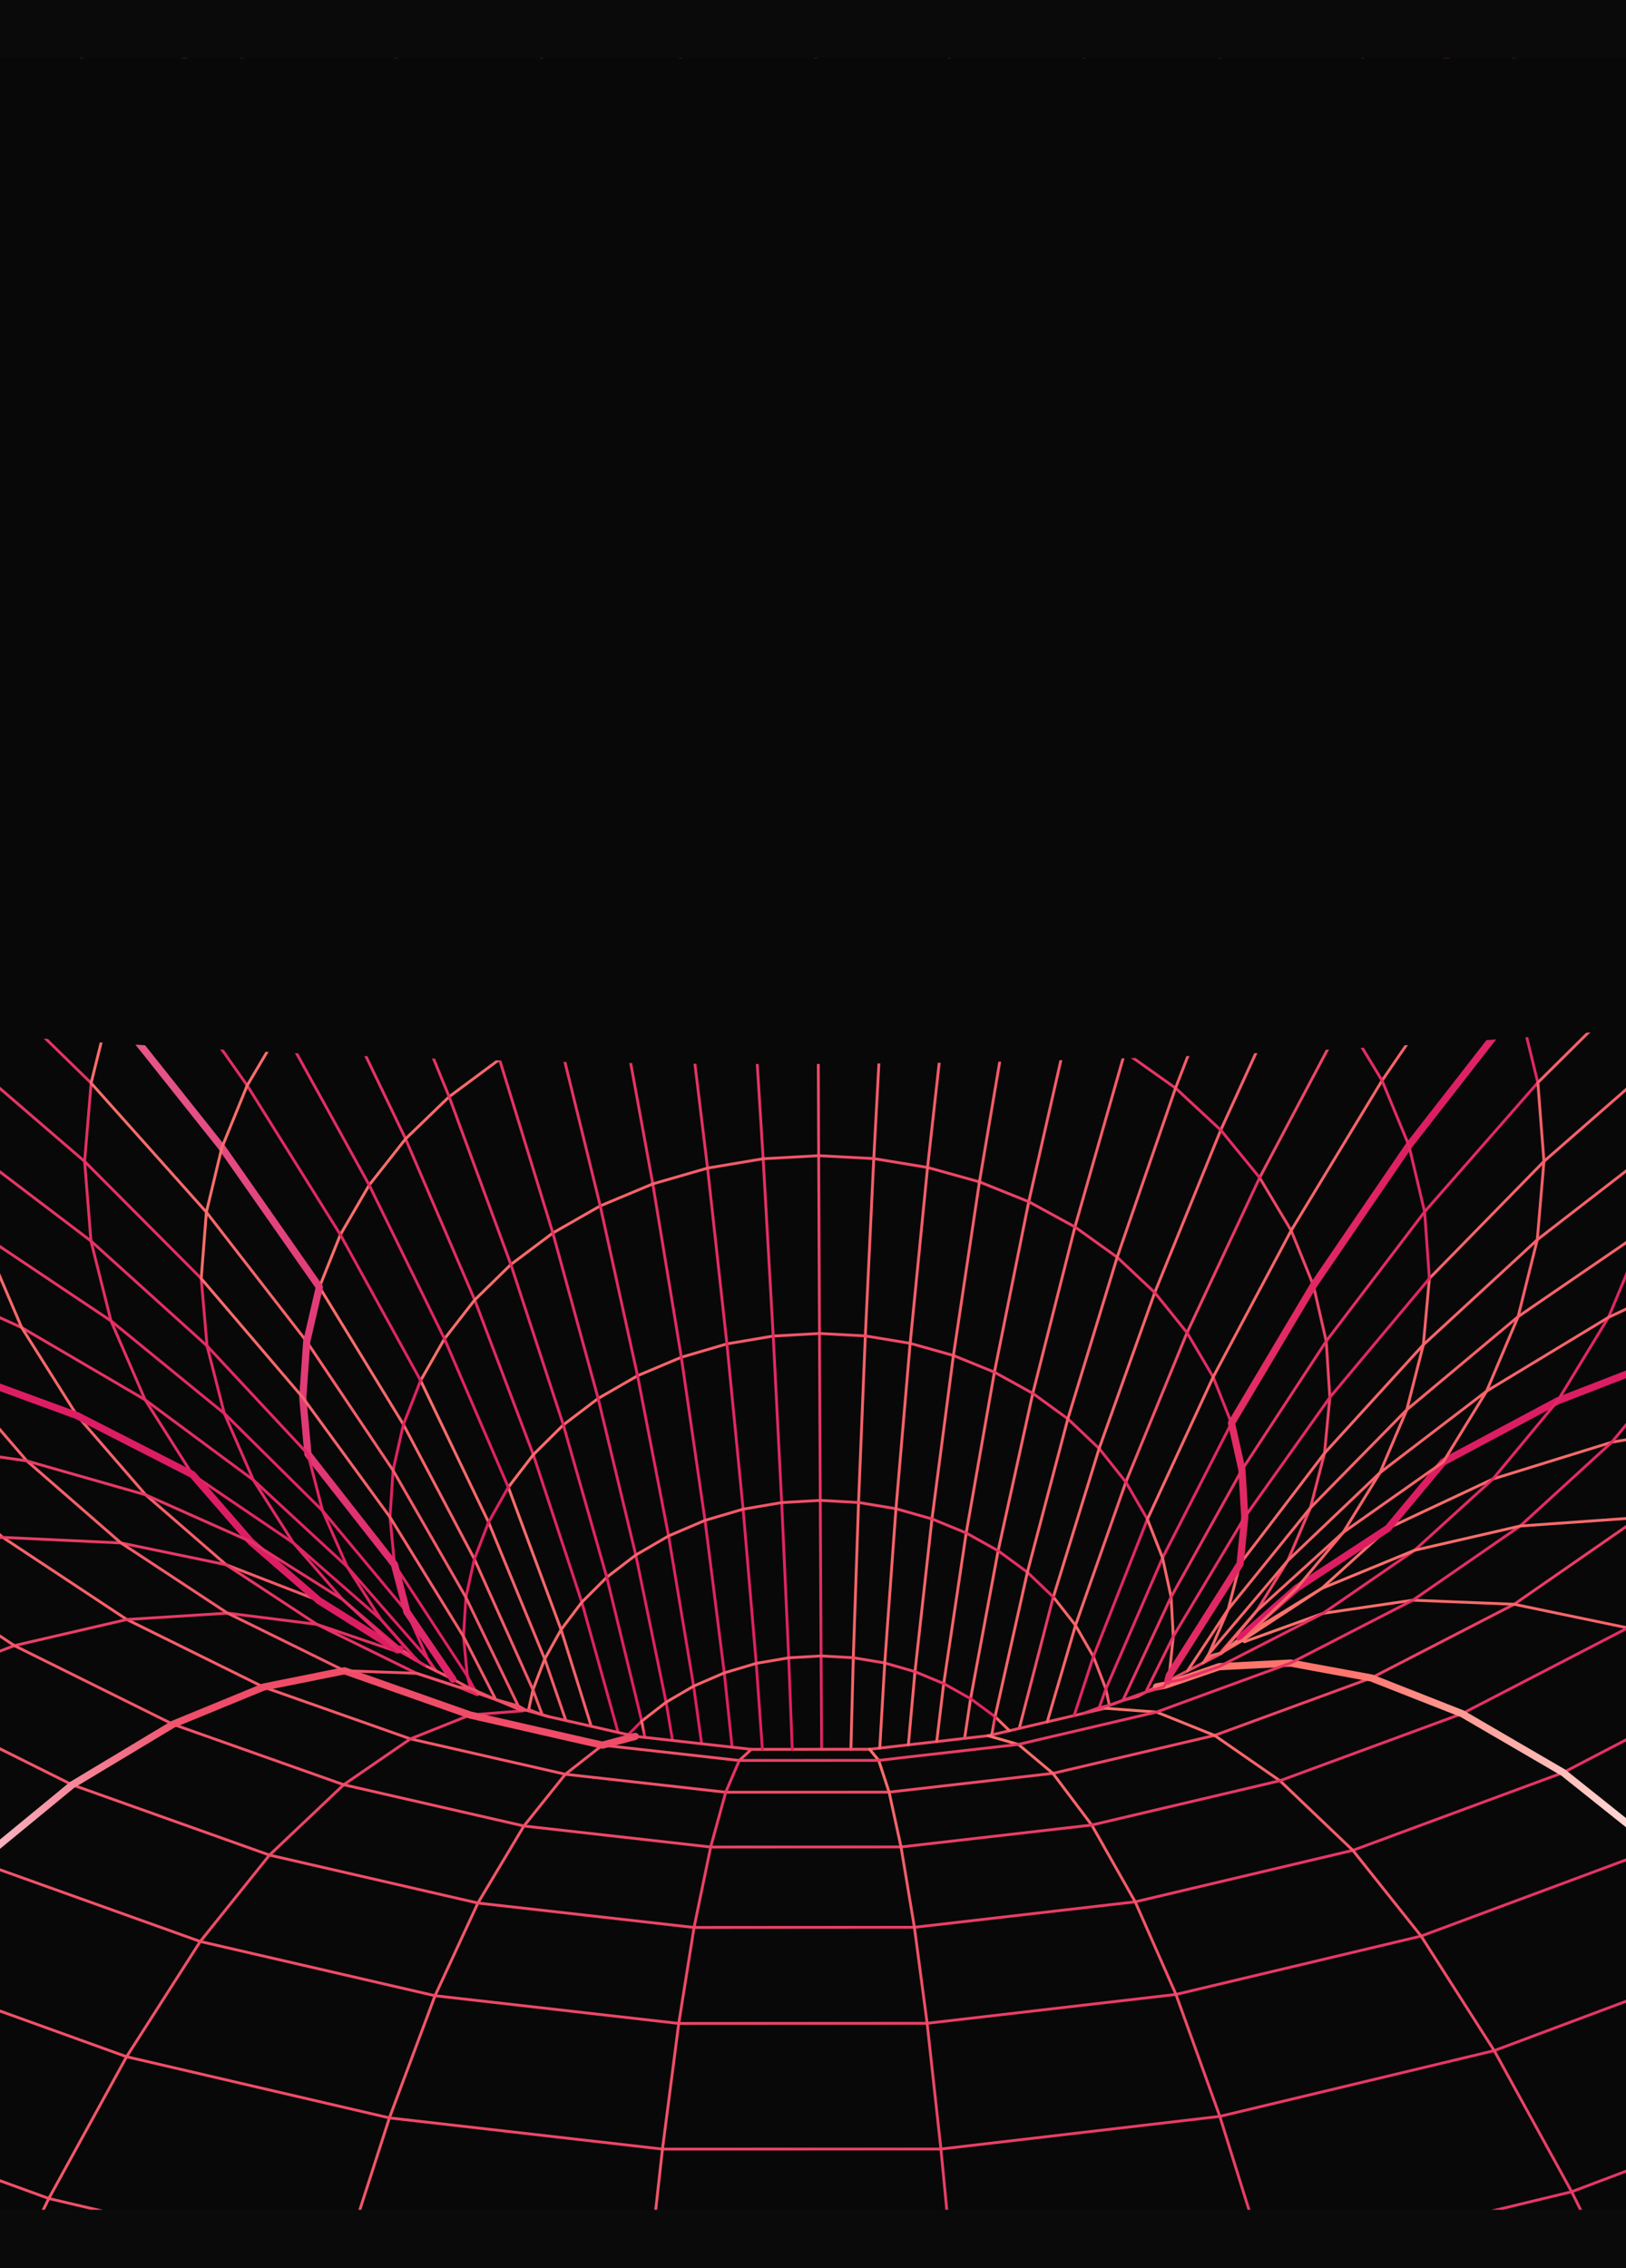 <svg width="390" height="544" viewBox="0 0 390 544" fill="none" xmlns="http://www.w3.org/2000/svg">
<g clip-path="url(#clip0_150_656)">
<rect width="390" height="544" fill="#0A0A0A"/>
<g clip-path="url(#clip1_150_656)">
<rect width="1234.44" height="516" transform="translate(-422.219 14)" fill="#080808"/>
<path d="M-404.217 264.16L-385.621 318.981L-350.363 384.085L-304.047 443.796L-247.564 497.264L-181.938 543.656L-108.328 582.162L-28.088 611.989L25.418 624.785" stroke="url(#paint0_linear_150_656)" stroke-width="0.68" stroke-linecap="round" stroke-linejoin="round"/>
<path d="M235.23 -69.152L230.649 -20.266L226.029 33.163L221.853 85.548L218.123 136.502L214.837 185.717L211.995 232.922L209.579 277.884L207.549 320.411L205.925 360.366L204.669 397.597L204.089 419.556" stroke="url(#paint1_linear_150_656)" stroke-width="0.68" stroke-linecap="round" stroke-linejoin="round"/>
<path d="M830.216 525.21L792.232 496.505L745.415 462.696L699.602 431.748L655.026 404.299L611.958 381.006L570.63 362.449L531.332 349.189L494.333 341.766L454.571 338.963L418.694 340.509L386.586 345.903L358.074 354.737L332.945 366.528L316.997 380.987L297.513 392.953L296.044 394.054L295.502 394.518L293.356 395.987" stroke="url(#paint2_linear_150_656)" stroke-width="0.68" stroke-linecap="round" stroke-linejoin="round"/>
<path d="M-237.162 -69.152L-267.162 -27.032L-291.692 20.404L-308.645 70.644L-317.382 123.165L-317.208 177.405L-307.388 232.728L-287.13 288.438L-256.724 341.964L-217.445 390.831L-170.028 434.421L-115.362 472.076L-54.432 503.236L11.716 527.303L81.885 543.772L154.818 552.181L229.22 552.142L303.738 543.366L376.981 525.679L447.497 499.022L511.075 465.078L565.973 425.393L611.96 381.011L648.842 332.975L676.581 282.272L695.177 229.848L704.687 176.535L705.19 123.126L696.8 70.354L679.616 18.839L653.752 -30.84L625.819 -69.152" stroke="url(#paint3_linear_150_656)" stroke-width="0.68" stroke-linecap="round" stroke-linejoin="round"/>
<path d="M195.52 -69.152L195.578 -22.025L195.655 31.636L195.771 84.195L195.887 135.343L196.042 184.731L196.196 232.09L196.37 277.188L196.564 319.831L196.757 359.864L196.95 397.171L197.086 419.556" stroke="url(#paint4_linear_150_656)" stroke-width="0.68" stroke-linecap="round" stroke-linejoin="round"/>
<path d="M406.207 -69.152L384.074 -28.114L359.853 20.559L337.701 68.943L317.636 116.611L299.658 163.275L283.73 208.604L269.793 252.349L257.828 294.276L247.718 334.193L239.406 371.945L232.795 407.417L231.365 416.946" stroke="url(#paint5_linear_150_656)" stroke-width="0.68" stroke-linecap="round" stroke-linejoin="round"/>
<path d="M302.127 282.472L284.711 319.644L270.039 355.483L257.958 389.833L262.249 397.314L265.245 405.084L266.019 408.718" stroke="url(#paint6_linear_150_656)" stroke-width="0.68" stroke-linecap="round" stroke-linejoin="round"/>
<path d="M252.638 383.035L244.48 414.544" stroke="url(#paint7_linear_150_656)" stroke-width="0.68" stroke-linecap="round" stroke-linejoin="round"/>
<path d="M148.251 415.516L139.552 384.297L127.915 348.904L113.862 311.79L97.277 273.148L78.082 233.154L56.161 192.058L31.438 150.092L3.873 107.565L-26.553 64.787L-59.84 22.125L-95.91 -20.054L-128.714 -54.017L-145.608 -69.152" stroke="url(#paint8_linear_150_656)" stroke-width="0.68" stroke-linecap="round" stroke-linejoin="round"/>
<path d="M59.301 624.785L69.817 585.487L81.879 543.772L93.399 507.973L104.34 478.668L114.624 456.438L125.661 437.958L135.597 425.548L174.065 429.859L213.247 429.839L252.546 425.336L291.322 416.231L328.92 402.448L363.173 384.78L393.154 363.981L418.689 340.514L439.682 314.882L455.978 287.53L467.537 258.96L474.283 229.578L476.139 199.809L473.065 170.041L465.024 140.678L451.976 112.069L434.057 84.755L412.33 60.264L387.452 38.846L359.848 20.559L329.964 5.462L298.204 -6.426L264.975 -15.028L230.644 -20.266L195.579 -22.025L160.147 -20.189L124.676 -14.66L89.553 -5.246L55.705 7.937L24.932 24.194L-2.537 43.234L-26.564 64.787L-46.919 88.563L-63.389 114.272L-75.702 141.586L-83.647 170.214L-86.914 199.828L-85.193 230.061L-78.215 260.545L-65.67 290.874L-47.867 319.695L-25.617 345.733L0.653 368.737L30.421 388.434L63.206 404.633L98.445 417.062L135.597 425.548L144.489 418.57L175.901 422.088L177.312 422.243L180.211 419.575H182.86H190.012L197.087 419.556H204.085H208.569L211.005 419.285L217.867 418.493L224.671 417.719L231.36 416.946L237.004 416.308L237.7 416.134L237.893 416.096L242.126 415.11L244.485 414.549L251.173 412.983L257.629 411.476L260.065 410.896L265.11 409.717L266.096 409.021L269.305 407.842L272.901 406.875L274.795 405.851L277.365 404.575L279.357 403.743L279.782 403.589L280.091 403.183L280.323 403.067L284.827 400.766L287.785 399.24L288.442 398.891L288.655 398.795L291.168 397.5L292.192 396.978L292.675 396.611L293.197 395.818L293.39 395.605L301.451 386.327L308.874 374.303L314.306 361.642L317.689 348.536L318.964 335.16L318.094 321.686L315.021 308.291L309.686 295.127L302.128 282.465L322.405 244.172L345.64 204.99L371.968 165.15L401.428 124.962L434.057 84.755L469.857 44.838L508.826 5.617L544.336 -25.659L581.373 -53.379L606.058 -69.152" stroke="url(#paint9_linear_150_656)" stroke-width="0.68" stroke-linecap="round" stroke-linejoin="round"/>
<path d="M-32.072 -69.152L-64.006 -47.715L-95.92 -20.054L-123.195 10.566L-145.483 43.775L-162.455 79.227L-173.724 116.534L-178.866 155.272L-177.455 195.015L-169.027 235.261L-153.138 275.507L-130.077 313.916L-100.888 348.768L-66.171 379.658L-26.524 406.218L17.317 428.08L64.638 444.936L114.625 456.438L166.469 462.295L219.318 462.256L272.283 456.148L324.494 443.796L374.946 425.142L420.74 401.288L460.599 373.26L494.33 341.77L521.799 307.479L542.888 271.08L557.521 233.173L565.659 194.377L567.282 155.233L562.412 116.302L551.006 78.047L533.068 40.914L508.828 5.617L479.755 -25.891L446.72 -53.34L422.074 -69.152" stroke="url(#paint10_linear_150_656)" stroke-width="0.68" stroke-linecap="round" stroke-linejoin="round"/>
<path d="M-291.792 -69.152L-310.059 -43.965L-337.431 7.724L-356.606 62.603L-366.871 120.091L-367.374 179.59L-357.283 240.461L-335.672 301.892L-302.81 361.062L-260.032 415.207L-208.131 463.609L-148.033 505.518L-80.86 540.235L-7.811 567.084L69.82 585.487L150.562 594.881L232.967 594.823L315.469 585.023L396.501 565.267L474.364 535.537L544.417 497.727L604.727 453.577L655.024 404.304L695.173 351.107L725.116 295.069L744.929 237.271L754.711 178.623L754.575 120.033L744.717 62.255L725.271 6.004L696.391 -48.102L680.772 -69.152" stroke="url(#paint11_linear_150_656)" stroke-width="0.68" stroke-linecap="round" stroke-linejoin="round"/>
<path d="M359.733 -69.152L349.681 -45.241L329.964 5.462L311.91 55.702L295.556 105.129L280.884 153.397L267.895 200.157L256.529 245.177L246.747 288.226L238.513 329.109L231.747 367.673L226.354 403.801L224.672 417.719" stroke="url(#paint12_linear_150_656)" stroke-width="0.68" stroke-linecap="round" stroke-linejoin="round"/>
<path d="M257.635 411.475L262.255 397.306L275.206 364.387L270.045 355.475L263.627 347.415L256.127 340.302L247.719 334.193L238.517 329.109L228.678 325.108L218.298 322.189L207.55 320.411L196.571 319.831L185.456 320.449L174.36 322.324L163.419 325.533L152.923 329.96L143.47 335.411L135.12 341.751L127.91 348.903L121.917 356.713L134.578 390.869L141.808 414.046" stroke="url(#paint13_linear_150_656)" stroke-width="0.68" stroke-linecap="round" stroke-linejoin="round"/>
<path d="M521.013 -69.152L511.734 -60.454L479.762 -25.891L444.658 16.964L412.338 60.264L382.84 103.621L356.183 146.67L332.33 189.119L311.221 230.66L292.799 271.041L276.968 310.011L263.63 347.415L252.651 383.041L257.967 389.826L251.182 412.983" stroke="url(#paint14_linear_150_656)" stroke-width="0.68" stroke-linecap="round" stroke-linejoin="round"/>
<path d="M190.022 419.575L189.171 397.616L187.49 360.386L185.46 320.45L183.044 277.923L180.241 232.961L177.051 185.756L173.436 136.541L169.416 85.606L164.989 33.221L160.157 -20.189L155.421 -69.152" stroke="url(#paint15_linear_150_656)" stroke-width="0.68" stroke-linecap="round" stroke-linejoin="round"/>
<path d="M-176.901 -69.152L-196.946 -47.386L-225.188 -6.986L-247.012 36.314L-261.916 82.068L-269.3 129.795L-268.585 178.951L-259.132 228.979L-240.285 279.218L-212.353 327.389L-176.534 371.268L-133.524 410.316L-84.096 444.009L-29.14 471.825L30.378 493.301L93.414 507.973L158.905 515.453L225.691 515.434L292.593 507.605L358.413 491.832L421.874 468.075L479.227 437.746L528.886 402.236L570.64 362.454L604.294 319.309L629.81 273.67L647.129 226.369L656.253 178.159L657.259 129.756L650.203 81.797L635.106 34.883L612.065 -10.466L581.387 -53.379L566.348 -69.152" stroke="url(#paint16_linear_150_656)" stroke-width="0.68" stroke-linecap="round" stroke-linejoin="round"/>
<path d="M182.858 419.575L181.388 398.95L178.238 361.971L174.352 322.325L169.713 280.165L164.3 235.628L158.057 188.888L150.982 140.195L143.056 89.839L134.28 38.092L124.673 -14.66L114.254 -68.012L114.003 -69.152" stroke="url(#paint17_linear_150_656)" stroke-width="0.68" stroke-linecap="round" stroke-linejoin="round"/>
<path d="M830.206 419.696L792.028 398.394L742.988 373.111L695.165 351.112L648.83 332.981L604.274 319.314L561.824 310.654L521.791 307.484L478.646 309.243L439.676 314.888L404.708 323.934L373.605 335.996L346.137 350.668L332.934 366.538L315.905 377.692L310.995 380.92L297.425 392.847" stroke="url(#paint18_linear_150_656)" stroke-width="1.723" stroke-linecap="round" stroke-linejoin="round"/>
<path d="M654.592 624.787L651.557 620.96L614.83 576.326L579.088 535.037L544.429 497.729L511.084 465.08L479.228 437.748L449.034 416.31L420.754 401.29L390.424 390.446L363.188 384.782L338.89 383.797L317.356 386.947L298.451 393.771" stroke="url(#paint19_linear_150_656)" stroke-width="0.68" stroke-linecap="round" stroke-linejoin="round"/>
<path d="M94.909 396.011L76.004 389.593L54.566 386.906L30.423 388.433L3.438 394.696L-26.524 406.217L-54.437 421.875L-84.109 444.008L-115.366 472.076L-148.034 505.517L-181.94 543.656L-216.87 585.853L-247.527 624.785" stroke="url(#paint20_linear_150_656)" stroke-width="0.68" stroke-linecap="round" stroke-linejoin="round"/>
<path d="M175.594 419.053L173.719 401.23L169.099 364.658L163.416 325.533L156.573 283.954L148.551 240.113L139.291 194.184L128.776 146.4L116.984 97.011L103.917 46.346L89.555 -5.246L73.936 -57.38L70.147 -69.152" stroke="url(#paint21_linear_150_656)" stroke-width="0.68" stroke-linecap="round" stroke-linejoin="round"/>
<path d="M263.644 409.599L265.248 405.076L278.837 373.645L295.364 341.325L290.976 330.268L284.713 319.636L276.962 310.01L267.954 301.543L257.825 294.275L246.749 288.225L234.919 283.469L222.47 280.009L209.577 277.883L196.374 277.187L183.036 277.922L169.718 280.164L156.573 283.953L143.97 289.23L132.604 295.725L122.533 303.283L113.853 311.788L106.604 321.105L100.883 331.119L117.178 365.101L130.651 397.904L135.716 412.654" stroke="url(#paint22_linear_150_656)" stroke-width="0.68" stroke-linecap="round" stroke-linejoin="round"/>
<path d="M168.284 418.241L166.37 404.401L160.359 368.388L152.917 329.96L143.967 289.231L133.451 246.376L121.292 201.568L107.471 155.021L91.93 107.024L74.687 57.886L55.705 7.937L35.06 -42.457L23.249 -69.152" stroke="url(#paint23_linear_150_656)" stroke-width="0.68" stroke-linecap="round" stroke-linejoin="round"/>
<path d="M-110.981 -69.152L-128.727 -54.017L-159.346 -20.208L-184.514 16.52L-203.825 55.818L-216.815 97.242L-223.02 140.368L-221.898 184.674L-212.91 229.674L-195.532 274.753L-170.055 317.878L-137.618 357.08L-98.842 391.894L-54.44 421.875L-5.206 446.599L48.03 465.658L104.338 478.668L162.793 485.317L222.369 485.279L282.061 478.359L340.864 464.363L397.637 443.254L449.017 416.308L493.67 384.684L531.325 349.193L561.828 310.649L585.102 269.785L601.088 227.335L609.768 183.958L611.159 140.33L605.244 96.991L592.1 54.503L571.706 13.368L544.334 -25.659L511.724 -60.454L501.092 -69.152" stroke="url(#paint24_linear_150_656)" stroke-width="0.68" stroke-linecap="round" stroke-linejoin="round"/>
<path d="M125.469 410.33L112.769 411.335L98.446 417.056L82.44 428.055L64.637 444.931L48.032 465.653L30.364 493.295L11.71 527.297L-7.813 567.079L-28.091 611.983L-33.541 624.78" stroke="url(#paint25_linear_150_656)" stroke-width="0.68" stroke-linecap="round" stroke-linejoin="round"/>
<path d="M423.208 624.792L416.829 609.966L396.493 565.274L376.97 525.686L358.393 491.839L340.861 464.37L324.488 443.803L306.994 427.102L291.317 416.238L277.399 410.632L265.105 409.724" stroke="url(#paint26_linear_150_656)" stroke-width="0.68" stroke-linecap="round" stroke-linejoin="round"/>
<path d="M316.438 -69.152L313.21 -58.714L298.209 -6.426L284.485 45.302L272.036 96.083L260.883 145.587L250.986 193.488L242.345 239.533L234.922 283.47L228.678 325.108L223.537 364.31L219.458 400.941L217.873 418.493" stroke="url(#paint27_linear_150_656)" stroke-width="0.68" stroke-linecap="round" stroke-linejoin="round"/>
<path d="M161.308 417.449L159.761 408.267L152.493 372.97L143.465 335.411L132.602 295.726L119.805 254.069L105.018 210.634L88.162 165.653L69.218 119.376L48.129 72.113L24.932 24.194L-0.352 -24.016L-26.023 -69.152" stroke="url(#paint28_linear_150_656)" stroke-width="0.68" stroke-linecap="round" stroke-linejoin="round"/>
<path d="M252.639 383.042L246.414 377.088L239.397 371.946L231.743 367.674L223.527 364.311L214.887 361.856L205.917 360.367L196.755 359.865L187.476 360.387L178.236 361.972L169.093 364.659L160.356 368.389L152.488 372.971L145.529 378.306L139.537 384.298L134.569 390.871L130.645 397.907L127.823 405.31L126.798 410.046" stroke="url(#paint29_linear_150_656)" stroke-width="0.68" stroke-linecap="round" stroke-linejoin="round"/>
<path d="M177.316 422.242L174.069 429.858L170.455 443.003L166.472 462.294L162.799 485.317L158.895 515.453L154.816 552.18L150.564 594.881L147.818 624.785" stroke="url(#paint30_linear_150_656)" stroke-width="0.68" stroke-linecap="round" stroke-linejoin="round"/>
<path d="M152.377 416.465L144.49 418.572L137.164 416.91L112.769 411.343L111.822 411.014L82.633 400.73L63.206 404.635L41.479 413.566L17.316 428.083L-5.204 446.601L-29.154 471.827L-54.438 503.239L-80.862 540.237L-108.331 582.164L-134.504 624.788" stroke="url(#paint31_linear_150_656)" stroke-width="1.723" stroke-linecap="round" stroke-linejoin="round"/>
<path d="M356.626 624.785L416.84 609.959L502.338 576.943L579.079 535.035L644.918 486.168L699.603 431.753L743 373.105L775.127 311.519L796.061 248.096L805.959 183.939L805.069 119.994L793.587 57.094L771.724 -4.009L739.694 -62.638L734.765 -69.152" stroke="url(#paint32_linear_150_656)" stroke-width="0.68" stroke-linecap="round" stroke-linejoin="round"/>
<path d="M325.845 624.791L315.465 585.029L303.731 543.372L292.577 507.611L282.062 478.364L272.281 456.154L261.861 437.732L252.545 425.342L244.271 418.402L237.003 416.314" stroke="url(#paint33_linear_150_656)" stroke-width="0.68" stroke-linecap="round" stroke-linejoin="round"/>
<path d="M238.669 411.75L232.793 407.42L226.356 403.805L219.455 400.944L212.206 398.856L204.668 397.6L196.955 397.175L189.165 397.619L181.394 398.953L173.72 401.234L166.374 404.404L159.764 408.27L153.926 412.794" stroke="url(#paint34_linear_150_656)" stroke-width="0.68" stroke-linecap="round" stroke-linejoin="round"/>
<path d="M97.307 396.42L95.954 395.55L95.683 395.202L82.191 383.643L70.38 370.073L60.773 354.976L57.197 352.328L34.812 335.742L5.199 318.403L-28.224 303.326L-65.666 290.877L-107.246 281.463L-153.136 275.51L-195.527 274.755L-240.296 279.221L-287.133 288.441L-335.672 301.895L-385.621 318.983L-404.217 326.328" stroke="url(#paint35_linear_150_656)" stroke-width="0.68" stroke-linecap="round" stroke-linejoin="round"/>
<path d="M302.138 282.468L292.801 271.044L281.957 260.973L269.798 252.352L256.538 245.18L242.35 239.536L227.446 235.438L212.001 232.925L196.208 232.093L180.241 232.964L164.313 235.631L148.559 240.116L133.462 246.379L119.815 254.072L107.733 263.041L97.276 273.151L88.558 284.227L81.637 296.135L76.612 308.699L96.754 341.658L113.784 373.939L127.837 405.312L130.021 411.169" stroke="url(#paint36_linear_150_656)" stroke-width="0.68" stroke-linecap="round" stroke-linejoin="round"/>
<path d="M458.591 -69.152L446.722 -53.34L415.89 -7.373L387.456 38.846L361.475 84.91L337.95 130.471L316.881 175.202L298.246 218.791L281.951 260.97L267.956 301.544L256.125 340.302L246.421 377.087L238.67 411.746L242.13 415.11" stroke="url(#paint37_linear_150_656)" stroke-width="0.68" stroke-linecap="round" stroke-linejoin="round"/>
<path d="M121.534 -69.152L114.266 -68.012L73.943 -57.38L35.07 -42.457L-0.343 -24.016L-32.044 -2.385L-59.842 22.125L-83.463 49.188L-102.677 78.511L-117.194 109.75L-126.666 142.534L-130.784 176.516L-129.16 211.291L-121.447 246.414L-107.239 281.46L-86.904 314.824L-61.33 345.038L-31.02 371.752L3.446 394.697L41.488 413.563L82.449 428.061L125.671 437.958L170.46 443.003L216.117 442.984L261.872 437.726L307.008 427.095L350.695 411.012L390.418 390.444L425.097 366.243L454.576 338.968L478.661 309.238L497.276 277.613L510.343 244.598L517.805 210.731L519.603 176.497L515.717 142.34L506.13 108.706L490.781 75.998L469.866 44.838L444.659 16.964L415.896 -7.373L384.078 -28.114L349.69 -45.241L313.213 -58.714L275.075 -68.437L270.416 -69.152" stroke="url(#paint38_linear_150_656)" stroke-width="0.68" stroke-linecap="round" stroke-linejoin="round"/>
<path d="M150.677 416.076L153.924 412.79L145.535 378.305L135.116 341.752L122.532 303.284L107.725 263.038L90.579 221.227L71.016 178.062L48.999 133.796L24.489 88.757L-2.535 43.234L-32.052 -2.385L-64.005 -47.715L-80.881 -69.152" stroke="url(#paint39_linear_150_656)" stroke-width="0.68" stroke-linecap="round" stroke-linejoin="round"/>
<path d="M238.677 411.746L237.904 416.095" stroke="url(#paint40_linear_150_656)" stroke-width="0.68" stroke-linecap="round" stroke-linejoin="round"/>
<path d="M154.699 416.715L153.926 412.791" stroke="url(#paint41_linear_150_656)" stroke-width="0.68" stroke-linecap="round" stroke-linejoin="round"/>
<path d="M113.892 405.348L112.094 402.004L111.166 392.494L111.746 383.099L113.776 373.936L117.178 365.102L121.914 356.713L106.604 321.106L88.549 284.225L67.615 246.26L43.665 207.444L16.641 168.011L-13.553 128.287L-46.917 88.563L-83.471 49.188L-123.194 10.566L-159.342 -20.208L-196.959 -47.386L-232.294 -69.152" stroke="url(#paint42_linear_150_656)" stroke-width="0.68" stroke-linecap="round" stroke-linejoin="round"/>
<path d="M104.633 400.789L102.546 397.831L97.597 386.62L95.452 384.049L92.436 380.434L77.378 362.361L74.865 359.867L53.795 338.99L50.837 336.593L26.616 316.799L21.822 297.662L20.295 278.564L21.861 259.775L-9.454 229.175L-44.596 199.213L-83.644 170.217L-126.673 142.537L-173.723 116.538L-216.81 97.246L-261.927 82.072L-308.648 70.647L-356.606 62.606L-404.217 57.6" stroke="url(#paint43_linear_150_656)" stroke-width="0.68" stroke-linecap="round" stroke-linejoin="round"/>
<path d="M235.425 624.79L232.97 594.828L229.22 552.146L225.682 515.438L222.377 485.283L219.323 462.26L216.114 442.988L213.253 429.843L210.759 422.227L208.575 419.56" stroke="url(#paint44_linear_150_656)" stroke-width="0.68" stroke-linecap="round" stroke-linejoin="round"/>
<path d="M104.343 400.655L102.546 397.832L99.665 394.546L83.273 375.776L80.103 372.838L60.773 354.977L53.795 338.991L49.658 322.812L48.266 306.651L20.295 278.564L-11.464 251.193L-47.167 224.846L-86.91 199.832L-130.79 176.52L-178.865 155.276L-223.015 140.372L-269.311 129.799L-317.385 123.169L-366.871 120.095L-404.217 120.056" stroke="url(#paint45_linear_150_656)" stroke-width="0.68" stroke-linecap="round" stroke-linejoin="round"/>
<path d="M112.856 404.826L112.102 402.004L110.71 399.877L94.628 375.251L93.545 363.865L94.279 352.634L96.754 341.655L100.891 331.12L81.637 296.132L59.292 260.352L33.699 223.991L4.78 187.322L-27.559 150.652L-63.378 114.272L-102.677 78.511L-145.474 43.775L-184.502 16.52L-225.192 -6.986L-267.158 -27.032L-310.052 -43.965L-353.545 -58.154L-394.139 -69.152" stroke="url(#paint46_linear_150_656)" stroke-width="0.68" stroke-linecap="round" stroke-linejoin="round"/>
<path d="M830.218 121.231L805.069 119.994L754.578 120.032L705.189 123.125L657.25 129.756L611.167 140.329L567.287 155.233L519.599 176.496L476.145 199.808L436.846 224.803L401.607 251.169L370.331 278.541L342.843 306.628L341.394 322.536L337.412 338.136L330.994 353.214L322.16 367.557L311.007 380.914L298.017 393.44L293.396 396.166L292.585 396.533L290.594 397.055L288.448 398.891" stroke="url(#paint47_linear_150_656)" stroke-width="0.68" stroke-linecap="round" stroke-linejoin="round"/>
<path d="M830.214 187.67L805.955 183.939L754.71 178.623L704.683 176.536L656.241 178.16L609.772 183.959L565.66 194.377L517.798 210.731L474.285 229.578L435.006 250.532L399.883 273.226L371.603 295.108L368.723 297.35L343.806 320.315L341.39 322.537L319.701 346.333L317.691 348.536L301.685 369.51L297.433 375.058L294.572 386.018L290.01 396.592L288.657 398.795" stroke="url(#paint48_linear_150_656)" stroke-width="0.68" stroke-linecap="round" stroke-linejoin="round"/>
<path d="M532.608 624.795L531.274 622.591L502.337 576.952L474.366 535.547L447.497 499.032L421.865 468.084L397.644 443.264L374.95 425.151L350.691 411.021L328.925 402.458L309.556 398.881L292.41 399.752L283.46 402.825L279.575 404.158L277.371 404.584" stroke="url(#paint49_linear_150_656)" stroke-width="1.723" stroke-linecap="round" stroke-linejoin="round"/>
<path d="M762.987 -69.152L739.694 -62.638L696.394 -48.102L653.752 -30.84L612.056 -10.466L571.713 13.368L533.072 40.914L490.778 75.998L451.982 112.069L416.704 148.739L384.906 185.698L356.529 222.599L331.496 259.153L309.692 295.127L290.98 330.269L275.207 364.387L278.84 373.647L280.89 383.041L281.411 392.494L280.445 401.849L279.633 403.415" stroke="url(#paint50_linear_150_656)" stroke-width="0.68" stroke-linecap="round" stroke-linejoin="round"/>
<path d="M830.222 -13.031L818.643 -11.639L771.728 -4.004L725.278 6.009L679.62 18.845L635.102 34.889L592.111 54.509L551.015 78.053L506.13 108.711L465.034 140.684L427.746 173.603L394.189 207.122L364.285 240.93L337.938 274.739L315.031 308.296L295.372 341.332L297.885 352.563L298.562 363.871L297.441 375.063L283.832 396.52L280.449 401.855L280.102 403.188" stroke="url(#paint51_linear_150_656)" stroke-width="1.723" stroke-linecap="round" stroke-linejoin="round"/>
<path d="M275.228 -69.152L275.074 -68.437L264.983 -15.028L255.743 37.764L247.373 89.53L239.873 139.943L233.243 188.655L227.444 235.435L222.476 280.01L218.301 322.189L214.899 361.855L212.211 398.853L211.013 419.285" stroke="url(#paint52_linear_150_656)" stroke-width="0.68" stroke-linecap="round" stroke-linejoin="round"/>
<path d="M830.212 257.073L796.056 248.103L744.927 237.279L695.171 229.856L647.116 226.376L601.091 227.342L557.52 233.18L510.335 244.605L467.538 258.967L429.013 275.862L394.585 294.921L367.329 313.594L364.121 315.798L356.563 333.659L334.198 350.767L330.988 353.222L311.736 371.566L308.875 374.311L296.001 389.524L290.008 396.599" stroke="url(#paint53_linear_150_656)" stroke-width="0.68" stroke-linecap="round" stroke-linejoin="round"/>
<path d="M269.491 407.458L269.684 407.051L280.877 383.043L297.868 352.559L318.088 321.689L341.69 290.644L368.849 259.658L364.268 240.927L356.516 222.602L345.633 204.992L332.315 189.122L316.87 175.204L299.646 163.277L280.877 153.399L260.87 145.59L239.858 139.946L218.111 136.505L195.882 135.345L173.42 136.543L150.977 140.197L128.767 146.402L107.465 155.023L88.154 165.655L71.008 178.065L56.143 192.06L43.656 207.447L33.681 223.994L26.375 241.507L21.851 259.774L49.493 290.722L73.56 321.766L94.262 352.637L111.737 383.101L124.05 408.636L124.321 409.178" stroke="url(#paint54_linear_150_656)" stroke-width="0.68" stroke-linecap="round" stroke-linejoin="round"/>
<path d="M260.065 410.894L263.216 409.734L263.603 409.599H263.641L266.096 409.019L269.305 407.84L274.795 405.849L278.99 404.631L279.57 403.955L279.782 403.587L283.455 402.814L292.405 399.741L298.204 396.764L317.341 386.944L322.869 383.136L339.281 371.828L358.07 354.74L373.611 335.989L385.809 315.944L394.585 294.912L399.881 273.224L401.601 251.168L399.726 229.035L394.179 207.114L384.9 185.696L371.968 165.148L356.175 146.668L337.947 130.47L317.631 116.61L295.556 105.128L272.03 96.081L247.365 89.528L221.849 85.546L195.773 84.193L169.406 85.604L143.059 89.838L116.982 97.009L91.93 107.022L69.217 119.374L48.998 133.795L31.427 150.09L16.639 168.009L4.77 187.32L-3.986 207.791L-9.457 229.17L-11.467 251.187L-9.843 273.591L-4.335 296.092L5.196 318.399L18.495 339.527L34.945 358.529L54.236 375.288L76.505 383.909L95.68 395.198L96.976 396.145L97.304 396.416L99.585 398.136L100.552 398.658L101.905 399.451L104.34 400.649L104.63 400.784L105.5 401.209L108.632 402.756L112.904 405.057L114.025 405.597L115.069 405.926L118.935 407.647L124.753 410.082L126.126 410.179L127.227 410.198L130.05 411.281L131.577 411.725" stroke="url(#paint55_linear_150_656)" stroke-width="0.68" stroke-linecap="round" stroke-linejoin="round"/>
<path d="M114.508 406.47L109.889 404.614L99.876 401.328L94.019 398.448L76.003 389.595L54.237 375.29L29.011 370.071L0.653 368.737L-31.029 371.752L-66.171 379.659L-98.84 391.895L-133.538 410.317L-170.033 434.422L-208.133 463.61L-247.567 497.264L-288.18 534.726L-329.74 575.32L-372.131 618.388L-378.278 624.786" stroke="url(#paint56_linear_150_656)" stroke-width="0.68" stroke-linecap="round" stroke-linejoin="round"/>
<path d="M99.84 397.872L99.472 397.583L99.279 397.505L91.373 388.439L87.275 384.844L70.38 370.076L66.089 367.176L46.159 353.664L34.812 335.745L26.616 316.801L-4.332 296.099L-39.222 277.232L-78.212 260.55L-121.454 246.42L-169.025 235.266L-212.905 229.68L-259.143 228.984L-307.391 232.734L-357.283 240.466L-404.217 250.672" stroke="url(#paint57_linear_150_656)" stroke-width="0.68" stroke-linecap="round" stroke-linejoin="round"/>
<path d="M108.635 402.759L107.842 401.619L97.597 386.619L94.621 375.252L92.919 373.087L73.86 348.77L72.622 335.181L73.57 321.765L76.605 308.698L53.215 275.237L26.385 241.506L-3.983 207.794L-37.985 174.391L-75.699 141.588L-117.201 109.751L-162.453 79.228L-203.82 55.819L-247.023 36.315L-291.695 20.406L-337.431 7.726L-383.92 -2.133L-404.217 -5.361" stroke="url(#paint58_linear_150_656)" stroke-width="1.723" stroke-linecap="round" stroke-linejoin="round"/>
<path d="M95.954 395.553L95.374 395.746L76.508 383.916L60.154 369.766L46.159 353.664L18.498 339.534L-12.779 328.071L-47.863 319.701L-86.91 314.829L-130.075 313.921L-170.05 317.884L-212.364 327.394L-256.727 341.969L-302.81 361.068L-350.363 384.09L-399.075 410.417L-404.217 413.414" stroke="url(#paint59_linear_150_656)" stroke-width="1.723" stroke-linecap="round" stroke-linejoin="round"/>
<path d="M177.319 422.241L210.761 422.221H210.838L217.623 421.429L244.28 418.394L249.982 417.041L256.303 415.572L277.411 410.623L279.635 409.812L281.51 409.116L309.558 398.87L338.882 383.793L364.611 366.009L386.589 345.906L404.721 323.927L418.89 300.441L429.019 275.853L435.011 250.53L436.848 224.802L434.431 199.054L427.743 173.595L416.706 148.737L401.435 124.96L382.839 103.62L361.479 84.908L337.703 68.941L311.916 55.7L284.487 45.3L255.742 37.762L226.032 33.161L195.664 31.634L164.987 33.219L134.29 38.09L103.922 46.344L74.695 57.885L48.135 72.111L24.494 88.755L3.869 107.563L-13.548 128.285L-27.562 150.65L-37.981 174.388L-44.592 199.208L-47.163 224.84L-45.462 250.936L-39.218 277.225L-28.219 303.321L-12.774 328.064L6.44 350.39L29.017 370.068L54.572 386.905L82.64 400.726L99.882 401.325L109.895 404.611L112.911 405.056L113.897 405.346L114.458 405.617L114.786 406.197L118.942 407.646L124.335 409.174L126.133 410.179L130.057 411.281L131.584 411.725L135.721 412.653L141.81 414.045L148.247 415.514L150.683 416.075L152.383 416.461L154.703 416.712L161.314 417.447L168.292 418.239L175.599 419.052L180.219 419.573" stroke="url(#paint60_linear_150_656)" stroke-width="0.68" stroke-linecap="round" stroke-linejoin="round"/>
<path d="M830.209 55.083L793.579 57.093L744.712 62.254L696.792 70.353L650.187 81.797L605.244 96.99L562.408 116.301L515.706 142.339L473.063 170.04L434.422 199.054L399.724 229.036L368.854 259.655L370.323 278.54L368.718 297.349L364.118 315.79L340.168 335.835L337.403 338.136L316.662 359.244L314.304 361.641L299.516 379.909L294.568 386.017L285.25 400.109L284.825 400.766" stroke="url(#paint61_linear_150_656)" stroke-width="0.68" stroke-linecap="round" stroke-linejoin="round"/>
<path d="M274.988 405.453L275.046 405.337L281.406 392.502L298.552 363.874L318.964 335.168L342.838 306.637L341.697 290.65L337.928 274.742L331.49 259.161L322.405 244.18L311.213 230.669L298.242 218.8L283.725 208.613L267.894 200.166L250.98 193.496L233.235 188.664L214.833 185.726L196.044 184.74L177.042 185.764L158.059 188.896L139.29 194.193L121.293 201.577L105.017 210.643L90.577 221.236L78.071 233.162L67.613 246.268L59.282 260.36L53.212 275.244L49.501 290.728L48.263 306.656L72.62 335.187L93.535 363.874L111.164 392.502L118.587 407L118.703 407.212" stroke="url(#paint62_linear_150_656)" stroke-width="0.68" stroke-linecap="round" stroke-linejoin="round"/>
<path d="M100.342 398.43L99.588 398.14L95.374 395.743L82.191 383.643L76.894 380.298L60.155 369.764L34.948 358.533L6.436 350.395L-25.614 345.736L-61.336 345.04L-100.886 348.771L-137.614 357.083L-176.545 371.271L-217.448 390.833L-260.032 415.209L-304.047 443.798L-349.28 475.925L-395.48 510.951L-404.217 517.891" stroke="url(#paint63_linear_150_656)" stroke-width="0.68" stroke-linecap="round" stroke-linejoin="round"/>
<path d="M830.22 332.668L826.257 330.986L775.128 311.52L725.121 295.07L676.583 282.274L629.804 273.672L585.112 269.786L542.895 271.082L497.275 277.615L455.986 287.532L418.891 300.444L385.817 315.947L356.57 333.653L346.151 350.664L326.048 364.814L322.162 367.559L305.171 382.965L301.46 386.328L293.843 395.414L293.399 396.168L292.799 396.67" stroke="url(#paint64_linear_150_656)" stroke-width="0.68" stroke-linecap="round" stroke-linejoin="round"/>
<path d="M793.097 624.786L771.931 603.793L728.708 561.943L686.317 522.509L644.912 486.169L604.724 453.577L565.967 425.394L528.872 402.236L493.672 384.685L460.597 373.26L425.088 366.243L393.154 363.982L364.603 366.011L339.28 371.83L316.993 380.992L298.011 393.441L295.498 394.523" stroke="url(#paint65_linear_150_656)" stroke-width="0.68" stroke-linecap="round" stroke-linejoin="round"/>
<path d="M101.908 399.453L100.555 398.661L99.781 397.945L99.472 397.578L91.373 388.435L83.273 375.773L77.378 362.358L73.86 348.769L71.811 346.566L49.658 322.809L47.203 320.585L21.822 297.66L18.884 295.417L-9.84 273.594L-45.467 250.938L-85.19 230.062L-129.166 211.292L-177.453 195.016L-221.894 184.674L-268.596 178.952L-317.211 177.406L-367.373 179.59L-404.217 183.476" stroke="url(#paint66_linear_150_656)" stroke-width="0.68" stroke-linecap="round" stroke-linejoin="round"/>
<g filter="url(#filter0_f_150_656)">
<ellipse cx="-30.994" cy="163.524" rx="77.973" ry="86.655" fill="#080808"/>
</g>
<g filter="url(#filter1_f_150_656)">
<ellipse cx="4.794" cy="9.374" rx="102.603" ry="109.135" fill="#080808"/>
</g>
<g filter="url(#filter2_f_150_656)">
<ellipse cx="185.952" cy="27.358" rx="764.094" ry="227.85" fill="#080808"/>
</g>
</g>
</g>
<defs>
<filter id="filter0_f_150_656" x="-174.49" y="11.346" width="286.993" height="304.356" filterUnits="userSpaceOnUse" color-interpolation-filters="sRGB">
<feFlood flood-opacity="0" result="BackgroundImageFix"/>
<feBlend mode="normal" in="SourceGraphic" in2="BackgroundImageFix" result="shape"/>
<feGaussianBlur stdDeviation="32.762" result="effect1_foregroundBlur_150_656"/>
</filter>
<filter id="filter1_f_150_656" x="-165.848" y="-167.8" width="341.284" height="354.348" filterUnits="userSpaceOnUse" color-interpolation-filters="sRGB">
<feFlood flood-opacity="0" result="BackgroundImageFix"/>
<feBlend mode="normal" in="SourceGraphic" in2="BackgroundImageFix" result="shape"/>
<feGaussianBlur stdDeviation="34.02" result="effect1_foregroundBlur_150_656"/>
</filter>
<filter id="filter2_f_150_656" x="-750.428" y="-372.779" width="1872.76" height="800.274" filterUnits="userSpaceOnUse" color-interpolation-filters="sRGB">
<feFlood flood-opacity="0" result="BackgroundImageFix"/>
<feBlend mode="normal" in="SourceGraphic" in2="BackgroundImageFix" result="shape"/>
<feGaussianBlur stdDeviation="86.144" result="effect1_foregroundBlur_150_656"/>
</filter>
<linearGradient id="paint0_linear_150_656" x1="-396.49" y1="245.377" x2="101.558" y2="378.662" gradientUnits="userSpaceOnUse">
<stop stop-color="#FE756C"/>
<stop offset="1" stop-color="#DD1D63"/>
</linearGradient>
<linearGradient id="paint1_linear_150_656" x1="204.649" y1="-94.606" x2="243.326" y2="-94.052" gradientUnits="userSpaceOnUse">
<stop stop-color="#FE756C"/>
<stop offset="1" stop-color="#DD1D63"/>
</linearGradient>
<linearGradient id="paint2_linear_150_656" x1="303.012" y1="329.262" x2="772.92" y2="633.526" gradientUnits="userSpaceOnUse">
<stop stop-color="#FE756C"/>
<stop offset="1" stop-color="#DD1D63"/>
</linearGradient>
<linearGradient id="paint3_linear_150_656" x1="-298.991" y1="-101.513" x2="818.569" y2="311.635" gradientUnits="userSpaceOnUse">
<stop stop-color="#FE756C"/>
<stop offset="1" stop-color="#DD1D63"/>
</linearGradient>
<linearGradient id="paint4_linear_150_656" x1="195.548" y1="-94.606" x2="197.493" y2="-94.605" gradientUnits="userSpaceOnUse">
<stop stop-color="#FE756C"/>
<stop offset="1" stop-color="#DD1D63"/>
</linearGradient>
<linearGradient id="paint5_linear_150_656" x1="234.509" y1="-94.47" x2="450.3" y2="-77.035" gradientUnits="userSpaceOnUse">
<stop stop-color="#FE756C"/>
<stop offset="1" stop-color="#DD1D63"/>
</linearGradient>
<linearGradient id="paint6_linear_150_656" x1="258.752" y1="275.897" x2="313.285" y2="280.183" gradientUnits="userSpaceOnUse">
<stop stop-color="#FE756C"/>
<stop offset="1" stop-color="#DD1D63"/>
</linearGradient>
<linearGradient id="paint7_linear_150_656" x1="244.627" y1="381.394" x2="254.727" y2="381.981" gradientUnits="userSpaceOnUse">
<stop stop-color="#FE756C"/>
<stop offset="1" stop-color="#DD1D63"/>
</linearGradient>
<linearGradient id="paint8_linear_150_656" x1="-140.323" y1="-94.395" x2="218.077" y2="-45.583" gradientUnits="userSpaceOnUse">
<stop stop-color="#FE756C"/>
<stop offset="1" stop-color="#DD1D63"/>
</linearGradient>
<linearGradient id="paint9_linear_150_656" x1="-74.45" y1="-105.295" x2="745.157" y2="78.556" gradientUnits="userSpaceOnUse">
<stop stop-color="#FE756C"/>
<stop offset="1" stop-color="#DD1D63"/>
</linearGradient>
<linearGradient id="paint10_linear_150_656" x1="-165.446" y1="-96.832" x2="677.608" y2="169.049" gradientUnits="userSpaceOnUse">
<stop stop-color="#FE756C"/>
<stop offset="1" stop-color="#DD1D63"/>
</linearGradient>
<linearGradient id="paint11_linear_150_656" x1="-347.192" y1="-103.737" x2="871.181" y2="358.731" gradientUnits="userSpaceOnUse">
<stop stop-color="#FE756C"/>
<stop offset="1" stop-color="#DD1D63"/>
</linearGradient>
<linearGradient id="paint12_linear_150_656" x1="227.101" y1="-94.51" x2="394.232" y2="-84.096" gradientUnits="userSpaceOnUse">
<stop stop-color="#FE756C"/>
<stop offset="1" stop-color="#DD1D63"/>
</linearGradient>
<linearGradient id="paint13_linear_150_656" x1="124.674" y1="314.923" x2="292.661" y2="376.318" gradientUnits="userSpaceOnUse">
<stop stop-color="#FE756C"/>
<stop offset="1" stop-color="#DD1D63"/>
</linearGradient>
<linearGradient id="paint14_linear_150_656" x1="256.035" y1="-94.264" x2="586.019" y2="-52.779" gradientUnits="userSpaceOnUse">
<stop stop-color="#FE756C"/>
<stop offset="1" stop-color="#DD1D63"/>
</linearGradient>
<linearGradient id="paint15_linear_150_656" x1="156.043" y1="-94.607" x2="199.016" y2="-93.924" gradientUnits="userSpaceOnUse">
<stop stop-color="#FE756C"/>
<stop offset="1" stop-color="#DD1D63"/>
</linearGradient>
<linearGradient id="paint16_linear_150_656" x1="-252.635" y1="-99.601" x2="768.906" y2="264.09" gradientUnits="userSpaceOnUse">
<stop stop-color="#FE756C"/>
<stop offset="1" stop-color="#DD1D63"/>
</linearGradient>
<linearGradient id="paint17_linear_150_656" x1="115.241" y1="-94.607" x2="200.691" y2="-91.903" gradientUnits="userSpaceOnUse">
<stop stop-color="#FE756C"/>
<stop offset="1" stop-color="#DD1D63"/>
</linearGradient>
<linearGradient id="paint18_linear_150_656" x1="787.575" y1="373.01" x2="547.709" y2="175.258" gradientUnits="userSpaceOnUse">
<stop stop-color="#FE756C"/>
<stop offset="0.395" stop-color="white"/>
<stop offset="1" stop-color="#DD1D63"/>
</linearGradient>
<linearGradient id="paint19_linear_150_656" x1="304.857" y1="371.245" x2="703.36" y2="503.533" gradientUnits="userSpaceOnUse">
<stop stop-color="#FE756C"/>
<stop offset="1" stop-color="#DD1D63"/>
</linearGradient>
<linearGradient id="paint20_linear_150_656" x1="-241.368" y1="374.517" x2="143.755" y2="499.051" gradientUnits="userSpaceOnUse">
<stop stop-color="#FE756C"/>
<stop offset="1" stop-color="#DD1D63"/>
</linearGradient>
<linearGradient id="paint21_linear_150_656" x1="72.043" y1="-94.58" x2="202.728" y2="-88.239" gradientUnits="userSpaceOnUse">
<stop stop-color="#FE756C"/>
<stop offset="1" stop-color="#DD1D63"/>
</linearGradient>
<linearGradient id="paint22_linear_150_656" x1="104.381" y1="270.131" x2="323.218" y2="340.704" gradientUnits="userSpaceOnUse">
<stop stop-color="#FE756C"/>
<stop offset="1" stop-color="#DD1D63"/>
</linearGradient>
<linearGradient id="paint23_linear_150_656" x1="25.858" y1="-94.537" x2="205.227" y2="-82.548" gradientUnits="userSpaceOnUse">
<stop stop-color="#FE756C"/>
<stop offset="1" stop-color="#DD1D63"/>
</linearGradient>
<linearGradient id="paint24_linear_150_656" x1="-208.016" y1="-98.031" x2="722.029" y2="216.274" gradientUnits="userSpaceOnUse">
<stop stop-color="#FE756C"/>
<stop offset="1" stop-color="#DD1D63"/>
</linearGradient>
<linearGradient id="paint25_linear_150_656" x1="-30.682" y1="399.16" x2="161.519" y2="431.173" gradientUnits="userSpaceOnUse">
<stop stop-color="#FE756C"/>
<stop offset="1" stop-color="#DD1D63"/>
</linearGradient>
<linearGradient id="paint26_linear_150_656" x1="267.949" y1="398.522" x2="459.139" y2="430.093" gradientUnits="userSpaceOnUse">
<stop stop-color="#FE756C"/>
<stop offset="1" stop-color="#DD1D63"/>
</linearGradient>
<linearGradient id="paint27_linear_150_656" x1="219.646" y1="-94.551" x2="341.837" y2="-89.003" gradientUnits="userSpaceOnUse">
<stop stop-color="#FE756C"/>
<stop offset="1" stop-color="#DD1D63"/>
</linearGradient>
<linearGradient id="paint28_linear_150_656" x1="-22.653" y1="-94.496" x2="208.331" y2="-74.521" gradientUnits="userSpaceOnUse">
<stop stop-color="#FE756C"/>
<stop offset="1" stop-color="#DD1D63"/>
</linearGradient>
<linearGradient id="paint29_linear_150_656" x1="129.062" y1="357.251" x2="247.732" y2="424.099" gradientUnits="userSpaceOnUse">
<stop stop-color="#FE756C"/>
<stop offset="1" stop-color="#DD1D63"/>
</linearGradient>
<linearGradient id="paint30_linear_150_656" x1="148.349" y1="411.693" x2="184.954" y2="412.891" gradientUnits="userSpaceOnUse">
<stop stop-color="#FE756C"/>
<stop offset="1" stop-color="#DD1D63"/>
</linearGradient>
<linearGradient id="paint31_linear_150_656" x1="-129.344" y1="389.06" x2="36.476" y2="303.167" gradientUnits="userSpaceOnUse">
<stop offset="0.26" stop-color="white"/>
<stop offset="0.78" stop-color="#EF4C68"/>
</linearGradient>
<linearGradient id="paint32_linear_150_656" x1="364.708" y1="-105.295" x2="911.33" y2="-25.789" gradientUnits="userSpaceOnUse">
<stop stop-color="#FE756C"/>
<stop offset="1" stop-color="#DD1D63"/>
</linearGradient>
<linearGradient id="paint33_linear_150_656" x1="238.601" y1="405.456" x2="347.963" y2="415.924" gradientUnits="userSpaceOnUse">
<stop stop-color="#FE756C"/>
<stop offset="1" stop-color="#DD1D63"/>
</linearGradient>
<linearGradient id="paint34_linear_150_656" x1="155.45" y1="396.361" x2="197.807" y2="447.984" gradientUnits="userSpaceOnUse">
<stop stop-color="#FE756C"/>
<stop offset="1" stop-color="#DD1D63"/>
</linearGradient>
<linearGradient id="paint35_linear_150_656" x1="-395.197" y1="268.419" x2="-59.771" y2="579.01" gradientUnits="userSpaceOnUse">
<stop stop-color="#FE756C"/>
<stop offset="1" stop-color="#DD1D63"/>
</linearGradient>
<linearGradient id="paint36_linear_150_656" x1="80.668" y1="222.766" x2="340.07" y2="296.15" gradientUnits="userSpaceOnUse">
<stop stop-color="#FE756C"/>
<stop offset="1" stop-color="#DD1D63"/>
</linearGradient>
<linearGradient id="paint37_linear_150_656" x1="242.625" y1="-94.374" x2="513.009" y2="-66.792" gradientUnits="userSpaceOnUse">
<stop stop-color="#FE756C"/>
<stop offset="1" stop-color="#DD1D63"/>
</linearGradient>
<linearGradient id="paint38_linear_150_656" x1="-119.086" y1="-95.827" x2="628.064" y2="117.302" gradientUnits="userSpaceOnUse">
<stop stop-color="#FE756C"/>
<stop offset="1" stop-color="#DD1D63"/>
</linearGradient>
<linearGradient id="paint39_linear_150_656" x1="-76.658" y1="-94.425" x2="211.624" y2="-63.089" gradientUnits="userSpaceOnUse">
<stop stop-color="#FE756C"/>
<stop offset="1" stop-color="#DD1D63"/>
</linearGradient>
<linearGradient id="paint40_linear_150_656" x1="237.918" y1="411.52" x2="238.876" y2="411.558" gradientUnits="userSpaceOnUse">
<stop stop-color="#FE756C"/>
<stop offset="1" stop-color="#DD1D63"/>
</linearGradient>
<linearGradient id="paint41_linear_150_656" x1="153.94" y1="412.587" x2="154.898" y2="412.629" gradientUnits="userSpaceOnUse">
<stop stop-color="#FE756C"/>
<stop offset="1" stop-color="#DD1D63"/>
</linearGradient>
<linearGradient id="paint42_linear_150_656" x1="-225.924" y1="-93.866" x2="202.059" y2="-22.101" gradientUnits="userSpaceOnUse">
<stop stop-color="#FE756C"/>
<stop offset="1" stop-color="#DD1D63"/>
</linearGradient>
<linearGradient id="paint43_linear_150_656" x1="-395.065" y1="39.725" x2="173.939" y2="229.237" gradientUnits="userSpaceOnUse">
<stop stop-color="#FE756C"/>
<stop offset="1" stop-color="#DD1D63"/>
</linearGradient>
<linearGradient id="paint44_linear_150_656" x1="209.058" y1="408.871" x2="242.383" y2="409.85" gradientUnits="userSpaceOnUse">
<stop stop-color="#FE756C"/>
<stop offset="1" stop-color="#DD1D63"/>
</linearGradient>
<linearGradient id="paint45_linear_150_656" x1="-395.07" y1="105.442" x2="146.867" y2="326.075" gradientUnits="userSpaceOnUse">
<stop stop-color="#FE756C"/>
<stop offset="1" stop-color="#DD1D63"/>
</linearGradient>
<linearGradient id="paint46_linear_150_656" x1="-385.02" y1="-93.839" x2="210.421" y2="49.232" gradientUnits="userSpaceOnUse">
<stop stop-color="#FE756C"/>
<stop offset="1" stop-color="#DD1D63"/>
</linearGradient>
<linearGradient id="paint47_linear_150_656" x1="298.192" y1="105.468" x2="863.561" y2="352.167" gradientUnits="userSpaceOnUse">
<stop stop-color="#FE756C"/>
<stop offset="1" stop-color="#DD1D63"/>
</linearGradient>
<linearGradient id="paint48_linear_150_656" x1="298.397" y1="164.96" x2="816.07" y2="448.298" gradientUnits="userSpaceOnUse">
<stop stop-color="#FE756C"/>
<stop offset="1" stop-color="#DD1D63"/>
</linearGradient>
<linearGradient id="paint49_linear_150_656" x1="281.962" y1="387.115" x2="579.846" y2="462.714" gradientUnits="userSpaceOnUse">
<stop offset="0.145" stop-color="#FE756C"/>
<stop offset="0.48" stop-color="white"/>
<stop offset="0.955" stop-color="#DD1D63"/>
</linearGradient>
<linearGradient id="paint50_linear_150_656" x1="283.98" y1="-93.765" x2="859.014" y2="39.563" gradientUnits="userSpaceOnUse">
<stop stop-color="#FE756C"/>
<stop offset="1" stop-color="#DD1D63"/>
</linearGradient>
<linearGradient id="paint51_linear_150_656" x1="289.996" y1="-34.709" x2="918.027" y2="151.75" gradientUnits="userSpaceOnUse">
<stop stop-color="#FE756C"/>
<stop offset="0.21" stop-color="#DD1D63"/>
<stop offset="0.585" stop-color="white"/>
</linearGradient>
<linearGradient id="paint52_linear_150_656" x1="212.168" y1="-94.592" x2="291.87" y2="-92.238" gradientUnits="userSpaceOnUse">
<stop stop-color="#FE756C"/>
<stop offset="1" stop-color="#DD1D63"/>
</linearGradient>
<linearGradient id="paint53_linear_150_656" x1="299.724" y1="217.51" x2="744.68" y2="534.703" gradientUnits="userSpaceOnUse">
<stop stop-color="#FE756C"/>
<stop offset="1" stop-color="#DD1D63"/>
</linearGradient>
<linearGradient id="paint54_linear_150_656" x1="28.092" y1="121.083" x2="426.844" y2="234.587" gradientUnits="userSpaceOnUse">
<stop stop-color="#FE756C"/>
<stop offset="1" stop-color="#DD1D63"/>
</linearGradient>
<linearGradient id="paint55_linear_150_656" x1="-4.038" y1="67.134" x2="470.977" y2="201.702" gradientUnits="userSpaceOnUse">
<stop stop-color="#FE756C"/>
<stop offset="1" stop-color="#DD1D63"/>
</linearGradient>
<linearGradient id="paint56_linear_150_656" x1="-369.415" y1="355.401" x2="146.356" y2="578.378" gradientUnits="userSpaceOnUse">
<stop stop-color="#FE756C"/>
<stop offset="1" stop-color="#DD1D63"/>
</linearGradient>
<linearGradient id="paint57_linear_150_656" x1="-395.151" y1="220.188" x2="36.849" y2="509.808" gradientUnits="userSpaceOnUse">
<stop stop-color="#FE756C"/>
<stop offset="1" stop-color="#DD1D63"/>
</linearGradient>
<linearGradient id="paint58_linear_150_656" x1="-394.993" y1="-26.617" x2="195.084" y2="139.946" gradientUnits="userSpaceOnUse">
<stop stop-color="#FE756C"/>
<stop offset="0.195" stop-color="white"/>
<stop offset="1" stop-color="#DD1D63"/>
</linearGradient>
<linearGradient id="paint59_linear_150_656" x1="-370.19" y1="390.668" x2="-14.872" y2="488.191" gradientUnits="userSpaceOnUse">
<stop stop-color="#FE756C"/>
<stop offset="0.215" stop-color="white"/>
<stop offset="0.58" stop-color="#DD1D63"/>
</linearGradient>
<linearGradient id="paint60_linear_150_656" x1="-38.458" y1="11.29" x2="519.574" y2="166.614" gradientUnits="userSpaceOnUse">
<stop stop-color="#FE756C"/>
<stop offset="1" stop-color="#DD1D63"/>
</linearGradient>
<linearGradient id="paint61_linear_150_656" x1="294.634" y1="37.078" x2="896.543" y2="250.393" gradientUnits="userSpaceOnUse">
<stop stop-color="#FE756C"/>
<stop offset="1" stop-color="#DD1D63"/>
</linearGradient>
<linearGradient id="paint62_linear_150_656" x1="53.561" y1="173.153" x2="389.757" y2="273.147" gradientUnits="userSpaceOnUse">
<stop stop-color="#FE756C"/>
<stop offset="1" stop-color="#DD1D63"/>
</linearGradient>
<linearGradient id="paint63_linear_150_656" x1="-395.142" y1="336.037" x2="43.191" y2="623.453" gradientUnits="userSpaceOnUse">
<stop stop-color="#FE756C"/>
<stop offset="1" stop-color="#DD1D63"/>
</linearGradient>
<linearGradient id="paint64_linear_150_656" x1="302.465" y1="263.178" x2="652.882" y2="596.571" gradientUnits="userSpaceOnUse">
<stop stop-color="#FE756C"/>
<stop offset="1" stop-color="#DD1D63"/>
</linearGradient>
<linearGradient id="paint65_linear_150_656" x1="304.447" y1="350.398" x2="826.671" y2="574.213" gradientUnits="userSpaceOnUse">
<stop stop-color="#FE756C"/>
<stop offset="1" stop-color="#DD1D63"/>
</linearGradient>
<linearGradient id="paint66_linear_150_656" x1="-395.114" y1="165.841" x2="103.031" y2="420.897" gradientUnits="userSpaceOnUse">
<stop stop-color="#FE756C"/>
<stop offset="1" stop-color="#DD1D63"/>
</linearGradient>
<clipPath id="clip0_150_656">
<rect width="390" height="544" fill="white"/>
</clipPath>
<clipPath id="clip1_150_656">
<rect width="1234.44" height="516" fill="white" transform="translate(-422.219 14)"/>
</clipPath>
</defs>
</svg>
